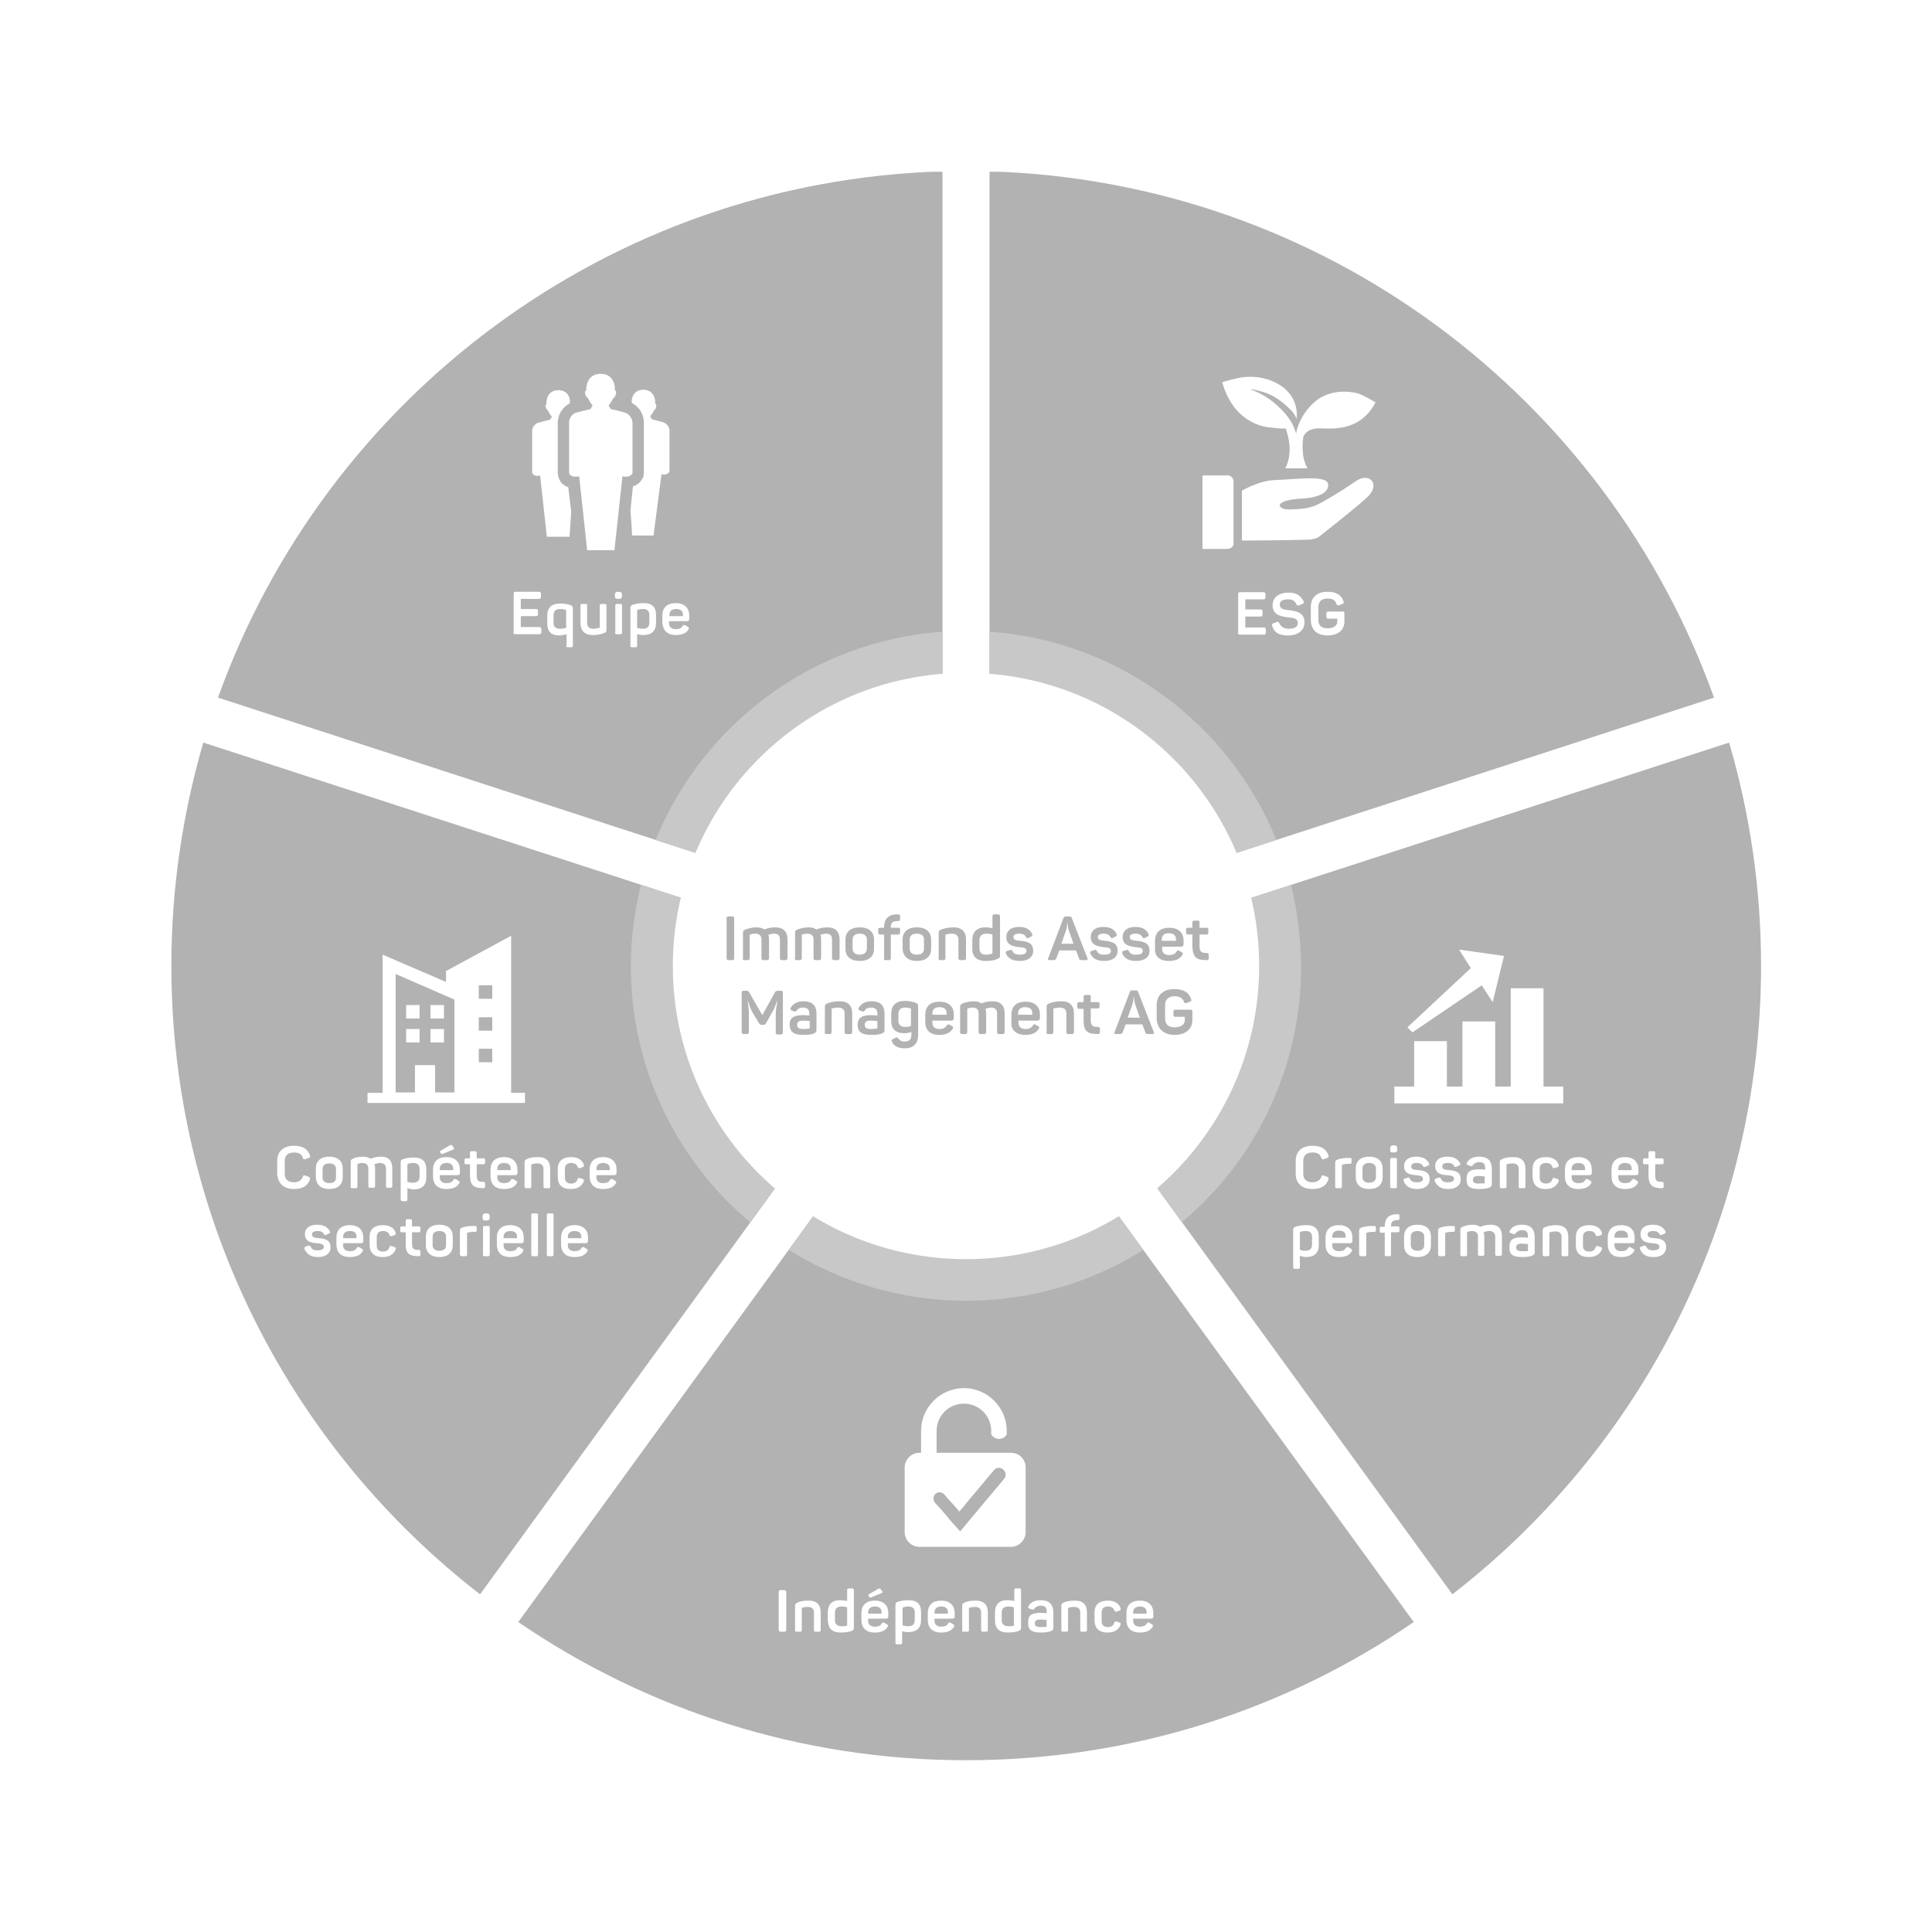 <?xml version="1.0" encoding="UTF-8"?>
<svg xmlns="http://www.w3.org/2000/svg" xmlns:xlink="http://www.w3.org/1999/xlink" version="1.1" id="Ebene_1" x="0px" y="0px" viewBox="0 0 460 460" style="enable-background:new 0 0 460 460;" xml:space="preserve">
<style type="text/css">
	.st0{fill:#FFFFFF;}
	.st1{clip-path:url(#SVGID_00000003080728431364142680000006928519577555715006_);fill:#B2B2B2;}
	.st2{clip-path:url(#SVGID_00000003080728431364142680000006928519577555715006_);fill:#C8C8C8;}
	.st3{clip-path:url(#SVGID_00000003080728431364142680000006928519577555715006_);fill:#FFFFFF;}
	.st4{clip-path:url(#SVGID_00000073683839052841239440000001736756765685445309_);fill:#FFFFFF;}
	.st5{clip-path:url(#SVGID_00000024690068419487778260000002616794104894681245_);fill:#FFFFFF;}
	.st6{clip-path:url(#SVGID_00000024690068419487778260000002616794104894681245_);fill:#B2B2B2;}
</style>
<rect y="0" class="st0" width="460" height="460"></rect>
<g>
	<defs>
		<rect id="SVGID_1_" x="40.8" y="40.9" width="378.4" height="378.3"></rect>
	</defs>
	<clipPath id="SVGID_00000007422203050508187660000008221341685930007738_">
		<use xlink:href="#SVGID_1_" style="overflow:visible;"></use>
	</clipPath>
	<path style="clip-path:url(#SVGID_00000007422203050508187660000008221341685930007738_);fill:#B2B2B2;" d="M289.5,216.5   c1,4.3,1.5,8.8,1.5,13.4c0,18.2-8,34.6-20.7,45.8l75.5,103.9c44.7-34.6,73.5-88.8,73.5-149.7c0-18.5-2.7-36.3-7.6-53.1L289.5,216.5   z"></path>
	<path style="clip-path:url(#SVGID_00000007422203050508187660000008221341685930007738_);fill:#B2B2B2;" d="M261.1,282.3   c-9.1,5.4-19.8,8.5-31.1,8.5c-11.4,0-22-3.1-31.1-8.5l-75.5,103.9c30.4,20.8,67.1,32.9,106.6,32.9c39.6,0,76.3-12.1,106.6-32.9   L261.1,282.3z"></path>
	<path style="clip-path:url(#SVGID_00000007422203050508187660000008221341685930007738_);fill:#B2B2B2;" d="M189.8,275.7   c-12.7-11.2-20.7-27.5-20.7-45.8c0-4.6,0.5-9.1,1.5-13.4L48.4,176.8c-4.9,16.9-7.6,34.7-7.6,53.1c0,60.9,28.8,115.1,73.5,149.7   L189.8,275.7z"></path>
	<path style="clip-path:url(#SVGID_00000007422203050508187660000008221341685930007738_);fill:#B2B2B2;" d="M174,205.8   c8.6-20,27.7-34.5,50.4-36.6V40.8C144.7,43.2,77.5,94.7,51.9,166.1L174,205.8z"></path>
	<path style="clip-path:url(#SVGID_00000007422203050508187660000008221341685930007738_);fill:#B2B2B2;" d="M235.6,169.2   c22.7,2.1,41.7,16.6,50.4,36.6l122.1-39.7C382.5,94.7,315.3,43.2,235.6,40.8V169.2z"></path>
	<path style="clip-path:url(#SVGID_00000007422203050508187660000008221341685930007738_);fill:#C8C8C8;" d="M307.4,210.7l-17.9,5.8   c1,4.3,1.5,8.8,1.5,13.4c0,18.2-8,34.6-20.7,45.8l11.1,15.3c17.4-14.6,28.4-36.5,28.4-61C309.7,223.3,308.9,216.9,307.4,210.7"></path>
	<path style="clip-path:url(#SVGID_00000007422203050508187660000008221341685930007738_);fill:#C8C8C8;" d="M235.6,150.4v18.8   c22.7,2.1,41.7,16.6,50.4,36.6l17.9-5.8C292.7,172.5,266.6,152.6,235.6,150.4"></path>
	<path style="clip-path:url(#SVGID_00000007422203050508187660000008221341685930007738_);fill:#C8C8C8;" d="M156.1,200l17.9,5.8   c8.6-20,27.7-34.5,50.4-36.6v-18.8C193.4,152.6,167.3,172.5,156.1,200"></path>
	<path style="clip-path:url(#SVGID_00000007422203050508187660000008221341685930007738_);fill:#C8C8C8;" d="M169,229.9   c0-4.6,0.5-9.1,1.5-13.4l-17.9-5.8c-1.5,6.2-2.4,12.6-2.4,19.3c0,24.5,11,46.4,28.4,61l11.1-15.3C177.1,264.5,169,248.1,169,229.9"></path>
	<path style="clip-path:url(#SVGID_00000007422203050508187660000008221341685930007738_);fill:#C8C8C8;" d="M230,309.7   c15.5,0,30-4.4,42.2-12.1l-11.1-15.3c-9.1,5.4-19.8,8.5-31.1,8.5c-11.4,0-22-3.1-31.1-8.5l-11.1,15.3   C200,305.2,214.5,309.7,230,309.7"></path>
	<path style="clip-path:url(#SVGID_00000007422203050508187660000008221341685930007738_);fill:#FFFFFF;" d="M149,98.3   c-0.3-0.1-2.9-0.8-3.6-0.9l-0.5-0.9c0.5-0.5,0.8-1.1,1.1-1.7c0.2-0.1,0.5-0.4,0.6-0.8c0.2-0.5,0.1-1-0.2-1.1c0.1-2.1-1-3.9-3.4-3.9   c-2.4,0-3.5,1.9-3.4,3.9c-0.3,0.1-0.4,0.6-0.2,1.1c0.1,0.4,0.4,0.7,0.6,0.8c0.3,0.6,0.6,1.2,1.1,1.7l-0.5,0.9   c-0.5,0.1-3.3,0.8-3.6,0.9c-0.9,0.4-1.5,1.3-1.5,2.3v11.9c0,0.6,0.7,1,1.6,1c0.3,0,0.5,0,0.8-0.1l1.9,17.6h6.5l1.9-17.6   c0.2,0.1,0.5,0.1,0.8,0.1c0.9,0,1.6-0.5,1.6-1v-11.9C150.5,99.6,149.9,98.7,149,98.3"></path>
	<path style="clip-path:url(#SVGID_00000007422203050508187660000008221341685930007738_);fill:#FFFFFF;" d="M158.1,100.6   c-0.2-0.1-2.4-0.6-2.9-0.8l-0.4-0.7c0.4-0.4,0.7-0.9,0.9-1.4c0.2-0.1,0.4-0.3,0.5-0.7c0.1-0.4,0.1-0.8-0.2-0.9   c0.1-1.7-0.8-3.3-2.8-3.3c-2,0-2.9,1.5-2.8,3.1c1.7,0.9,2.9,2.6,2.9,4.7v12v0c0,0.7-0.2,1.3-0.6,1.7c-0.3,0.5-0.7,0.9-1.1,1.1   c-0.3,0.2-0.6,0.3-0.9,0.4l-0.6,5.8c0.3,3.4,0.4,5.9,0.4,5.9h5.1l1.9-14.6c0.2,0.1,0.4,0.1,0.6,0.1c0.7,0,1.3-0.4,1.3-0.9v-9.8   C159.3,101.7,158.8,100.9,158.1,100.6"></path>
	<path style="clip-path:url(#SVGID_00000007422203050508187660000008221341685930007738_);fill:#FFFFFF;" d="M135.3,116   c-0.1,0-0.2-0.1-0.3-0.1c-0.6-0.3-1.3-0.7-1.7-1.5c-0.3-0.5-0.5-1.2-0.5-1.9v0v-11.8c0-2.1,1.2-3.8,2.9-4.7   c0.1-1.7-0.8-3.1-2.8-3.1c-2,0-2.9,1.6-2.8,3.3c-0.2,0.1-0.3,0.5-0.1,0.9c0.1,0.3,0.3,0.6,0.5,0.7c0.2,0.5,0.5,1,0.9,1.4l-0.4,0.7   c-0.4,0.1-2.7,0.7-3,0.8c-0.7,0.3-1.3,1.1-1.3,1.9v9.8c0,0.5,0.6,0.9,1.3,0.9c0.3,0,0.4,0,0.6-0.1l1.6,14.6h5.4c0,0,0.2-2.6,0.4-6   L135.3,116z"></path>
	<path style="clip-path:url(#SVGID_00000007422203050508187660000008221341685930007738_);fill:#FFFFFF;" d="M159.4,146.7v-0.3   c0-0.9,0.6-1.4,1.6-1.4c1.1,0,1.6,0.5,1.6,1.4v0.3H159.4z M160.9,151.2c1.6,0,2.5-0.5,3-1.3c0.2-0.3,0.2-0.5-0.2-0.7l-0.5-0.3   c-0.3-0.2-0.5-0.1-0.7,0.2c-0.3,0.5-0.8,0.7-1.6,0.7c-1,0-1.6-0.5-1.6-1.4v-0.5h4.2c0.5,0,0.6-0.2,0.6-0.6v-0.8   c0-1.6-1-2.9-3.2-2.9c-2.1,0-3.2,1.1-3.2,3v1.6C157.8,149.9,158.7,151.2,160.9,151.2 M153,149.7c-0.5,0-1-0.1-1.3-0.2v-4.1   c0-0.1,0-0.1,0.1-0.2c0.3-0.1,0.8-0.2,1.3-0.2c1,0,1.5,0.5,1.5,1.4v1.8C154.6,149.3,154.1,149.7,153,149.7 M150.5,154.1h0.8   c0.3,0,0.4-0.1,0.4-0.4V151c0.4,0.1,0.9,0.2,1.4,0.2c2.1,0,3.1-1,3.1-2.9v-1.9c0-1.8-0.9-2.8-2.9-2.8c-1.3,0-2.1,0.2-2.7,0.4   c-0.4,0.2-0.5,0.3-0.5,0.8v8.8C150,153.9,150.1,154.1,150.5,154.1 M146.9,151h0.8c0.3,0,0.4-0.1,0.4-0.4v-6.4   c0-0.3-0.1-0.4-0.4-0.4h-0.8c-0.3,0-0.4,0.1-0.4,0.4v6.4C146.4,150.9,146.5,151,146.9,151 M147.2,142.6h0.1c0.6,0,0.8-0.2,0.8-0.8   v-0.1c0-0.6-0.2-0.8-0.8-0.8h-0.1c-0.6,0-0.8,0.2-0.8,0.8v0.1C146.4,142.4,146.5,142.6,147.2,142.6 M141.2,151.2   c1.3,0,2.2-0.3,2.7-0.5c0.4-0.2,0.5-0.3,0.5-0.8v-5.7c0-0.3-0.1-0.4-0.4-0.4h-0.8c-0.3,0-0.4,0.1-0.4,0.4v5.1c0,0.1,0,0.2-0.2,0.2   c-0.4,0.1-0.7,0.2-1.3,0.2c-1,0-1.5-0.4-1.5-1.4v-4.1c0-0.3-0.1-0.4-0.4-0.4h-0.8c-0.3,0-0.4,0.1-0.4,0.4v4.2   C138.3,150.2,139.2,151.2,141.2,151.2 M133.3,149.7c-1,0-1.5-0.5-1.5-1.4v-1.8c0-1,0.5-1.5,1.7-1.5c0.5,0,0.8,0.1,1.2,0.2   c0.1,0,0.1,0.1,0.1,0.2v4.1C134.4,149.6,133.9,149.7,133.3,149.7 M135.2,154.1h0.8c0.3,0,0.4-0.1,0.4-0.4v-8.8   c0-0.4-0.1-0.6-0.5-0.8c-0.5-0.2-1.4-0.4-2.5-0.4c-2.1,0-3.1,1-3.1,2.9v1.9c0,1.8,0.9,2.8,2.9,2.8c0.7,0,1.3-0.2,1.7-0.3v2.7   C134.7,153.9,134.8,154.1,135.2,154.1 M122.7,151h5.7c0.3,0,0.5-0.1,0.5-0.5v-0.7c0-0.3-0.1-0.5-0.5-0.5h-4.4v-2.6h3.6   c0.4,0,0.5-0.1,0.5-0.5v-0.7c0-0.3-0.1-0.5-0.5-0.5h-3.6v-2.4h4.3c0.3,0,0.5-0.1,0.5-0.5v-0.7c0-0.3-0.1-0.5-0.5-0.5h-5.5   c-0.4,0-0.5,0.1-0.5,0.5v8.9C122.2,150.9,122.3,151,122.7,151"></path>
	<path style="clip-path:url(#SVGID_00000007422203050508187660000008221341685930007738_);fill:#FFFFFF;" d="M239,352.2   c-1.6,1.9-3.1,3.7-4.7,5.6c-1.8,2.2-3.7,4.4-5.5,6.6c0,0-0.1,0.1-0.2,0.2c-1.4-1.5-2.7-3-4-4.6c-0.6-0.7-1.2-1.4-1.9-2.1   c-0.6-0.7-0.6-1.6,0-2.2c0.7-0.6,1.6-0.5,2.2,0.2c1,1.2,2.1,2.3,3.1,3.5c0.1,0.1,0.3,0.3,0.4,0.5c0.5-0.6,1.1-1.2,1.5-1.8   c2.2-2.6,4.4-5.3,6.7-8c0.7-0.9,2-0.8,2.6,0.2C239.6,351,239.5,351.6,239,352.2 M240.7,345.9c-5.9,0-11.8,0-17.7,0l0-5.2   c0-3.6,2.9-6.5,6.5-6.5c3.6,0,6.5,2.9,6.5,6.5l0,0.8c0.4,0.7,1.1,1.1,1.9,1.1c1.2,0,1.8-1,1.8-1.1c0-0.8,0,0,0-0.8   c0-5.6-4.6-10.2-10.2-10.2c-5.6,0-10.2,4.6-10.2,10.2l0,5.2h-0.4c-1.9,0-3.5,1.6-3.5,3.5v15.4c0,1.9,1.6,3.5,3.5,3.5l21.8,0   c1.9,0,3.5-1.6,3.5-3.5v-15.4C244.2,347.5,242.7,345.9,240.7,345.9"></path>
	<path style="clip-path:url(#SVGID_00000007422203050508187660000008221341685930007738_);fill:#FFFFFF;" d="M269.8,384.2v-0.3   c0-0.9,0.6-1.4,1.6-1.4c1.1,0,1.6,0.5,1.6,1.4v0.3H269.8z M271.4,388.7c1.6,0,2.5-0.5,3-1.3c0.2-0.3,0.2-0.5-0.2-0.7l-0.5-0.3   c-0.3-0.2-0.5-0.1-0.7,0.2c-0.3,0.5-0.8,0.7-1.6,0.7c-1,0-1.6-0.5-1.6-1.4v-0.5h4.2c0.5,0,0.6-0.2,0.6-0.6V384c0-1.6-1-2.9-3.2-2.9   c-2.1,0-3.2,1.1-3.2,3v1.6C268.2,387.4,269.1,388.7,271.4,388.7 M263.7,388.7c1.7,0,2.6-0.7,3.1-1.8c0.1-0.3,0-0.5-0.3-0.6   l-0.6-0.2c-0.3-0.1-0.5-0.1-0.6,0.3c-0.2,0.6-0.7,1-1.5,1c-1,0-1.5-0.5-1.5-1.4v-2.1c0-0.9,0.5-1.4,1.5-1.4c0.8,0,1.3,0.3,1.5,0.9   c0.1,0.3,0.3,0.4,0.6,0.3l0.6-0.2c0.3-0.1,0.4-0.3,0.3-0.6c-0.3-1-1.3-1.8-3-1.8c-2.2,0-3.2,1.1-3.2,2.8v1.9   C260.6,387.6,261.6,388.7,263.7,388.7 M253.1,388.5h0.8c0.3,0,0.4-0.1,0.4-0.4v-5.2c0-0.1,0-0.1,0.1-0.1c0.4-0.1,0.8-0.2,1.3-0.2   c1,0,1.5,0.4,1.5,1.4v4.1c0,0.3,0.1,0.4,0.4,0.4h0.8c0.3,0,0.4-0.1,0.4-0.4v-4.2c0-1.8-0.9-2.8-2.9-2.8c-1.3,0-2.2,0.2-2.7,0.5   c-0.4,0.2-0.5,0.3-0.5,0.8v5.7C252.7,388.4,252.8,388.5,253.1,388.5 M247.7,387.4c-1.1,0-1.3-0.4-1.3-0.9c0-0.6,0.3-0.9,1.3-0.9   c0.5,0,1.2,0.1,1.5,0.1v1.5c0,0.1,0,0.2-0.2,0.2C248.8,387.3,248.4,387.4,247.7,387.4 M247.8,388.7c1.1,0,2-0.1,2.5-0.4   c0.4-0.2,0.5-0.3,0.5-0.8v-3.6c0-1.6-0.7-2.9-3-2.9c-1.5,0-2.4,0.5-2.9,1.4c-0.2,0.3-0.1,0.5,0.2,0.6l0.6,0.2   c0.3,0.1,0.4,0.1,0.6-0.2c0.3-0.4,0.8-0.7,1.5-0.7c1.1,0,1.4,0.5,1.4,1.4v0.4c-0.2,0-0.8-0.1-1.3-0.1c-2.2,0-3.1,0.5-3.1,2.2   C244.7,387.9,245.4,388.7,247.8,388.7 M240.1,387.2c-1,0-1.6-0.5-1.6-1.4V384c0-1,0.5-1.5,1.6-1.5c0.5,0,1,0.1,1.3,0.2v4.2   c0,0.1,0,0.1-0.1,0.2C241,387.2,240.6,387.2,240.1,387.2 M240,388.7c1.3,0,2.1-0.2,2.6-0.4c0.4-0.2,0.5-0.3,0.5-0.8v-8.9   c0-0.3-0.1-0.4-0.4-0.4h-0.8c-0.3,0-0.4,0.1-0.4,0.4v2.6c-0.4-0.1-1-0.2-1.7-0.2c-1.9,0-2.9,1-2.9,2.9v1.9   C236.9,387.7,237.9,388.7,240,388.7 M229.5,388.5h0.8c0.3,0,0.4-0.1,0.4-0.4v-5.2c0-0.1,0-0.1,0.1-0.1c0.4-0.1,0.8-0.2,1.3-0.2   c1,0,1.5,0.4,1.5,1.4v4.1c0,0.3,0.1,0.4,0.4,0.4h0.8c0.3,0,0.4-0.1,0.4-0.4v-4.2c0-1.8-0.9-2.8-2.9-2.8c-1.3,0-2.2,0.2-2.7,0.5   c-0.4,0.2-0.5,0.3-0.5,0.8v5.7C229,388.4,229.1,388.5,229.5,388.5 M222.5,384.2v-0.3c0-0.9,0.6-1.4,1.6-1.4c1.1,0,1.6,0.5,1.6,1.4   v0.3H222.5z M224.1,388.7c1.6,0,2.5-0.5,3-1.3c0.2-0.3,0.2-0.5-0.2-0.7l-0.5-0.3c-0.3-0.2-0.5-0.1-0.7,0.2   c-0.3,0.5-0.8,0.7-1.6,0.7c-1,0-1.6-0.5-1.6-1.4v-0.5h4.2c0.5,0,0.6-0.2,0.6-0.6V384c0-1.6-1-2.9-3.2-2.9c-2.1,0-3.2,1.1-3.2,3v1.6   C220.9,387.4,221.8,388.7,224.1,388.7 M216.2,387.2c-0.5,0-1-0.1-1.3-0.2v-4.1c0-0.1,0-0.1,0.1-0.2c0.3-0.1,0.8-0.2,1.3-0.2   c1,0,1.5,0.5,1.5,1.4v1.8C217.8,386.7,217.3,387.2,216.2,387.2 M213.6,391.5h0.8c0.3,0,0.4-0.1,0.4-0.4v-2.7   c0.4,0.1,0.9,0.2,1.4,0.2c2.1,0,3.1-1,3.1-2.9v-1.9c0-1.8-0.9-2.8-2.9-2.8c-1.3,0-2.1,0.2-2.7,0.4c-0.4,0.2-0.5,0.3-0.5,0.8v8.8   C213.2,391.4,213.3,391.5,213.6,391.5 M206.7,384.2v-0.3c0-0.9,0.6-1.4,1.6-1.4c1.1,0,1.6,0.5,1.6,1.4v0.3H206.7z M208.3,388.7   c1.6,0,2.5-0.5,3-1.3c0.2-0.3,0.2-0.5-0.2-0.7l-0.5-0.3c-0.3-0.2-0.5-0.1-0.7,0.2c-0.3,0.5-0.8,0.7-1.6,0.7c-1,0-1.6-0.5-1.6-1.4   v-0.5h4.2c0.5,0,0.6-0.2,0.6-0.6V384c0-1.6-1-2.9-3.2-2.9c-2.1,0-3.2,1.1-3.2,3v1.6C205.1,387.4,206,388.7,208.3,388.7    M207.5,380.3l2.4-1c0.3-0.1,0.3-0.2,0.1-0.5l-0.3-0.4c-0.2-0.3-0.5-0.2-0.8,0l-2,1.2c-0.2,0.1-0.2,0.2,0,0.5l0.2,0.3   C207,380.4,207.2,380.4,207.5,380.3 M200.4,387.2c-1,0-1.6-0.5-1.6-1.4V384c0-1,0.5-1.5,1.6-1.5c0.5,0,1,0.1,1.3,0.2v4.2   c0,0.1,0,0.1-0.1,0.2C201.3,387.2,200.9,387.2,200.4,387.2 M200.2,388.7c1.3,0,2.1-0.2,2.6-0.4c0.4-0.2,0.5-0.3,0.5-0.8v-8.9   c0-0.3-0.1-0.4-0.4-0.4h-0.8c-0.3,0-0.4,0.1-0.4,0.4v2.6c-0.4-0.1-1-0.2-1.7-0.2c-1.9,0-2.9,1-2.9,2.9v1.9   C197.2,387.7,198.1,388.7,200.2,388.7 M189.7,388.5h0.8c0.3,0,0.4-0.1,0.4-0.4v-5.2c0-0.1,0-0.1,0.1-0.1c0.4-0.1,0.8-0.2,1.3-0.2   c1,0,1.5,0.4,1.5,1.4v4.1c0,0.3,0.1,0.4,0.4,0.4h0.8c0.3,0,0.4-0.1,0.4-0.4v-4.2c0-1.8-0.9-2.8-2.9-2.8c-1.3,0-2.2,0.2-2.7,0.5   c-0.4,0.2-0.5,0.3-0.5,0.8v5.7C189.3,388.4,189.4,388.5,189.7,388.5 M185.9,388.5h0.8c0.4,0,0.5-0.1,0.5-0.5v-8.9   c0-0.3-0.1-0.5-0.5-0.5h-0.8c-0.4,0-0.5,0.1-0.5,0.5v8.9C185.4,388.4,185.6,388.5,185.9,388.5"></path>
</g>
<polygon class="st0" points="367.5,258.7 367.5,235.3 359.7,235.3 359.7,258.7 356,258.7 356,243.2 348.2,243.2 348.2,258.7   344.5,258.7 344.5,247.9 336.7,247.9 336.7,258.7 332,258.7 332,262.7 372.2,262.7 372.2,258.7 "></polygon>
<polygon class="st0" points="336.3,245.8 352.8,234.6 355.4,238.6 358.1,227.6 347.4,226.1 350.2,230.5 335.1,244.6 "></polygon>
<g>
	<defs>
		<rect id="SVGID_00000011010681520999924930000005491838859515150777_" x="40.8" y="40.9" width="378.4" height="378.3"></rect>
	</defs>
	<clipPath id="SVGID_00000086673697604211610820000008654647420872832429_">
		<use xlink:href="#SVGID_00000011010681520999924930000005491838859515150777_" style="overflow:visible;"></use>
	</clipPath>
	<path style="clip-path:url(#SVGID_00000086673697604211610820000008654647420872832429_);fill:#FFFFFF;" d="M393.7,299.3   c2,0,3-1,3-2.3c0-1.7-1.2-2.1-2.8-2.2c-1.1-0.1-1.6-0.2-1.6-0.9c0-0.5,0.4-0.8,1.3-0.8c0.9,0,1.3,0.3,1.5,0.7   c0.2,0.3,0.3,0.3,0.6,0.2l0.6-0.3c0.3-0.1,0.4-0.3,0.2-0.6c-0.5-0.9-1.4-1.5-3-1.5c-1.9,0-2.9,0.9-2.9,2.2c0,1.8,1.4,2.1,2.8,2.2   c1.1,0.1,1.7,0.2,1.7,0.9c0,0.5-0.5,0.8-1.5,0.8c-0.8,0-1.3-0.2-1.6-0.8c-0.1-0.3-0.3-0.4-0.6-0.3l-0.6,0.2   c-0.3,0.1-0.4,0.3-0.3,0.6C391,298.7,392,299.3,393.7,299.3 M384.4,294.7v-0.3c0-0.9,0.6-1.4,1.6-1.4c1.1,0,1.6,0.5,1.6,1.4v0.3   H384.4z M386,299.3c1.6,0,2.5-0.5,3-1.3c0.2-0.3,0.2-0.5-0.2-0.7l-0.5-0.3c-0.3-0.2-0.5-0.1-0.7,0.2c-0.3,0.5-0.8,0.7-1.6,0.7   c-1,0-1.6-0.5-1.6-1.4V296h4.2c0.5,0,0.6-0.2,0.6-0.6v-0.8c0-1.6-1-2.9-3.2-2.9c-2.1,0-3.2,1.1-3.2,3v1.6   C382.8,298,383.7,299.3,386,299.3 M378.3,299.3c1.7,0,2.6-0.7,3.1-1.8c0.1-0.3,0-0.5-0.3-0.6l-0.6-0.2c-0.3-0.1-0.5-0.1-0.6,0.3   c-0.2,0.6-0.7,1-1.5,1c-1,0-1.5-0.5-1.5-1.4v-2.1c0-0.9,0.5-1.4,1.5-1.4c0.8,0,1.3,0.3,1.5,0.9c0.1,0.3,0.3,0.4,0.6,0.3l0.6-0.2   c0.3-0.1,0.4-0.3,0.3-0.6c-0.3-1-1.3-1.8-3-1.8c-2.2,0-3.2,1.1-3.2,2.9v1.9C375.2,298.2,376.1,299.3,378.3,299.3 M367.7,299.1h0.8   c0.3,0,0.4-0.1,0.4-0.4v-5.2c0-0.1,0-0.1,0.1-0.1c0.4-0.1,0.8-0.2,1.3-0.2c1,0,1.5,0.4,1.5,1.4v4.1c0,0.3,0.1,0.4,0.4,0.4h0.8   c0.3,0,0.4-0.1,0.4-0.4v-4.2c0-1.8-0.9-2.8-2.9-2.8c-1.3,0-2.2,0.3-2.7,0.5c-0.4,0.2-0.5,0.3-0.5,0.8v5.7   C367.3,299,367.4,299.1,367.7,299.1 M362.3,297.9c-1.1,0-1.3-0.4-1.3-0.9c0-0.6,0.3-0.9,1.3-0.9c0.5,0,1.2,0.1,1.5,0.1v1.5   c0,0.1,0,0.2-0.2,0.2C363.4,297.9,363,297.9,362.3,297.9 M362.4,299.3c1.1,0,2-0.1,2.5-0.4c0.4-0.2,0.5-0.3,0.5-0.8v-3.6   c0-1.6-0.7-2.9-3-2.9c-1.5,0-2.4,0.5-2.9,1.4c-0.2,0.3-0.1,0.5,0.2,0.6l0.6,0.2c0.3,0.1,0.4,0.1,0.6-0.2c0.3-0.4,0.8-0.7,1.5-0.7   c1.1,0,1.4,0.5,1.4,1.4v0.4c-0.2,0-0.8-0.1-1.3-0.1c-2.2,0-3.1,0.5-3.1,2.2C359.3,298.5,359.9,299.3,362.4,299.3 M348.1,299.1h0.8   c0.3,0,0.4-0.1,0.4-0.4v-5.2c0-0.1,0-0.1,0.1-0.2c0.3-0.1,0.7-0.2,1.1-0.2c0.9,0,1.4,0.5,1.4,1.3v4.2c0,0.3,0.1,0.4,0.4,0.4h0.7   c0.3,0,0.4-0.1,0.4-0.4v-4.2c0-0.4,0-0.8-0.2-1c0.3-0.1,0.8-0.3,1.4-0.3c0.9,0,1.4,0.5,1.4,1.3v4.2c0,0.3,0.1,0.4,0.4,0.4h0.8   c0.3,0,0.4-0.1,0.4-0.4v-4.2c0-1.8-0.8-2.8-2.7-2.8c-1.2,0-2,0.3-2.5,0.5c-0.4-0.3-1-0.5-1.7-0.5c-1.2,0-2,0.3-2.5,0.5   c-0.4,0.2-0.5,0.3-0.5,0.8v5.7C347.7,299,347.8,299.1,348.1,299.1 M342.9,299.1h0.8c0.3,0,0.4-0.1,0.4-0.4v-5c0-0.1,0-0.1,0.1-0.2   c0.4-0.1,0.8-0.2,1.3-0.2h0.5c0.3,0,0.4-0.1,0.4-0.4v-0.6c0-0.3-0.1-0.4-0.4-0.4h-0.5c-1.2,0-2.1,0.2-2.6,0.4   c-0.4,0.2-0.5,0.3-0.5,0.8v5.6C342.5,299,342.5,299.1,342.9,299.1 M337.5,297.8c-1,0-1.6-0.5-1.6-1.3v-2.1c0-0.8,0.6-1.3,1.6-1.3   c1,0,1.6,0.5,1.6,1.3v2.1C339.1,297.3,338.5,297.8,337.5,297.8 M337.5,299.3c2.1,0,3.2-1.1,3.2-2.8v-2.1c0-1.7-1.1-2.8-3.2-2.8   c-2.1,0-3.2,1.1-3.2,2.8v2.1C334.3,298.2,335.4,299.3,337.5,299.3 M330.1,299.1h0.7c0.3,0,0.4-0.1,0.4-0.4v-5.3h1.6   c0.3,0,0.4-0.1,0.4-0.4v-0.6c0-0.3-0.1-0.4-0.4-0.4h-1.6v-0.1c0-1,0.4-1.4,1.6-1.4c0.3,0,0.4-0.1,0.4-0.4v-0.6   c0-0.3-0.1-0.4-0.4-0.4h-0.1c-2.1,0-3,1-3,2.9v0.1h-0.8c-0.3,0-0.4,0.1-0.4,0.4v0.6c0,0.3,0.1,0.4,0.4,0.4h0.8v5.3   C329.7,299,329.8,299.1,330.1,299.1 M324.1,299.1h0.8c0.3,0,0.4-0.1,0.4-0.4v-5c0-0.1,0-0.1,0.1-0.2c0.4-0.1,0.8-0.2,1.3-0.2h0.5   c0.3,0,0.4-0.1,0.4-0.4v-0.6c0-0.3-0.1-0.4-0.4-0.4h-0.5c-1.2,0-2.1,0.2-2.6,0.4c-0.4,0.2-0.5,0.3-0.5,0.8v5.6   C323.7,299,323.8,299.1,324.1,299.1 M317.2,294.7v-0.3c0-0.9,0.6-1.4,1.6-1.4c1.1,0,1.6,0.5,1.6,1.4v0.3H317.2z M318.8,299.3   c1.6,0,2.5-0.5,3-1.3c0.2-0.3,0.2-0.5-0.2-0.7l-0.5-0.3c-0.3-0.2-0.5-0.1-0.7,0.2c-0.3,0.5-0.8,0.7-1.6,0.7c-1,0-1.6-0.5-1.6-1.4   V296h4.2c0.5,0,0.6-0.2,0.6-0.6v-0.8c0-1.6-1-2.9-3.2-2.9c-2.1,0-3.2,1.1-3.2,3v1.6C315.6,298,316.5,299.3,318.8,299.3    M310.8,297.8c-0.5,0-1-0.1-1.3-0.2v-4.1c0-0.1,0-0.1,0.1-0.2c0.3-0.1,0.8-0.2,1.3-0.2c1,0,1.5,0.5,1.5,1.4v1.8   C312.4,297.3,311.9,297.8,310.8,297.8 M308.3,302.1h0.8c0.3,0,0.4-0.1,0.4-0.4V299c0.4,0.1,0.9,0.3,1.4,0.3c2.1,0,3.1-1,3.1-2.9   v-1.9c0-1.8-0.9-2.8-2.9-2.8c-1.3,0-2.1,0.2-2.7,0.4c-0.4,0.2-0.5,0.3-0.5,0.8v8.8C307.9,302,308,302.1,308.3,302.1"></path>
	<path style="clip-path:url(#SVGID_00000086673697604211610820000008654647420872832429_);fill:#FFFFFF;" d="M395.7,282.9   c0.3,0,0.4-0.1,0.4-0.4v-0.7c0-0.3-0.1-0.4-0.4-0.4c-1.2,0-1.6-0.2-1.6-1.6v-2.6h1.6c0.3,0,0.4-0.1,0.4-0.4v-0.6   c0-0.3-0.1-0.4-0.4-0.4h-1.6v-1.3c0-0.3-0.1-0.4-0.4-0.4h-0.8c-0.3,0-0.4,0.1-0.4,0.4v1.3h-0.9c-0.3,0-0.4,0.1-0.4,0.4v0.6   c0,0.3,0.1,0.4,0.4,0.4h0.9v2.6C392.5,282.2,393.4,282.9,395.7,282.9 M385.3,278.6v-0.3c0-0.9,0.6-1.4,1.6-1.4   c1.1,0,1.6,0.5,1.6,1.4v0.3H385.3z M386.9,283.1c1.6,0,2.5-0.5,3-1.3c0.2-0.3,0.2-0.5-0.2-0.7l-0.5-0.3c-0.3-0.2-0.5-0.1-0.7,0.2   c-0.3,0.5-0.8,0.7-1.6,0.7c-1,0-1.6-0.5-1.6-1.4v-0.5h4.2c0.5,0,0.6-0.2,0.6-0.6v-0.8c0-1.6-1-2.9-3.2-2.9c-2.1,0-3.2,1.1-3.2,3   v1.6C383.7,281.8,384.6,283.1,386.9,283.1 M374.2,278.6v-0.3c0-0.9,0.6-1.4,1.6-1.4c1.1,0,1.6,0.5,1.6,1.4v0.3H374.2z M375.8,283.1   c1.6,0,2.5-0.5,3-1.3c0.2-0.3,0.2-0.5-0.2-0.7l-0.5-0.3c-0.3-0.2-0.5-0.1-0.7,0.2c-0.3,0.5-0.8,0.7-1.6,0.7c-1,0-1.6-0.5-1.6-1.4   v-0.5h4.2c0.5,0,0.6-0.2,0.6-0.6v-0.8c0-1.6-1-2.9-3.2-2.9c-2.1,0-3.2,1.1-3.2,3v1.6C372.6,281.8,373.5,283.1,375.8,283.1    M368,283.1c1.7,0,2.6-0.7,3.1-1.8c0.1-0.3,0-0.5-0.3-0.6l-0.6-0.2c-0.3-0.1-0.5-0.1-0.6,0.3c-0.2,0.6-0.7,1-1.5,1   c-1,0-1.5-0.5-1.5-1.4v-2.1c0-0.9,0.5-1.4,1.5-1.4c0.8,0,1.3,0.3,1.5,0.9c0.1,0.3,0.3,0.4,0.6,0.3l0.6-0.2c0.3-0.1,0.4-0.3,0.3-0.6   c-0.3-1-1.3-1.8-3-1.8c-2.2,0-3.2,1.1-3.2,2.8v1.9C365,282,365.9,283.1,368,283.1 M357.5,282.9h0.8c0.3,0,0.4-0.1,0.4-0.4v-5.2   c0-0.1,0-0.1,0.1-0.1c0.4-0.1,0.8-0.2,1.3-0.2c1,0,1.5,0.4,1.5,1.4v4.1c0,0.3,0.1,0.4,0.4,0.4h0.8c0.3,0,0.4-0.1,0.4-0.4v-4.2   c0-1.8-0.9-2.8-2.9-2.8c-1.3,0-2.2,0.2-2.7,0.5c-0.4,0.2-0.5,0.3-0.5,0.8v5.7C357.1,282.8,357.2,282.9,357.5,282.9 M352,281.8   c-1.1,0-1.3-0.4-1.3-0.9c0-0.6,0.3-0.9,1.3-0.9c0.5,0,1.2,0.1,1.5,0.1v1.5c0,0.1,0,0.2-0.2,0.2C353.2,281.7,352.7,281.8,352,281.8    M352.2,283.1c1.1,0,2-0.1,2.5-0.4c0.4-0.2,0.5-0.3,0.5-0.8v-3.6c0-1.6-0.7-2.9-3-2.9c-1.5,0-2.4,0.5-2.9,1.4   c-0.2,0.3-0.1,0.5,0.2,0.6l0.6,0.2c0.3,0.1,0.4,0.1,0.6-0.2c0.3-0.4,0.8-0.7,1.5-0.7c1.1,0,1.4,0.5,1.4,1.4v0.4   c-0.2,0-0.8-0.1-1.3-0.1c-2.2,0-3.1,0.5-3.1,2.2C349.1,282.3,349.7,283.1,352.2,283.1 M344.8,283.1c2,0,3-1,3-2.3   c0-1.7-1.2-2.1-2.8-2.2c-1.1-0.1-1.6-0.2-1.6-0.9c0-0.5,0.4-0.8,1.3-0.8c0.9,0,1.3,0.3,1.5,0.7c0.2,0.3,0.3,0.3,0.6,0.2l0.6-0.3   c0.3-0.1,0.4-0.3,0.2-0.6c-0.5-0.9-1.4-1.5-3-1.5c-1.9,0-2.9,0.9-2.9,2.2c0,1.8,1.4,2.1,2.8,2.2c1.1,0.1,1.7,0.2,1.7,0.9   c0,0.5-0.5,0.8-1.5,0.8c-0.8,0-1.3-0.2-1.6-0.8c-0.1-0.3-0.3-0.4-0.6-0.3l-0.6,0.2c-0.3,0.1-0.4,0.3-0.3,0.6   C342.2,282.5,343.2,283.1,344.8,283.1 M337.4,283.1c2,0,3-1,3-2.3c0-1.7-1.2-2.1-2.8-2.2c-1.1-0.1-1.6-0.2-1.6-0.9   c0-0.5,0.4-0.8,1.3-0.8c0.9,0,1.3,0.3,1.5,0.7c0.2,0.3,0.3,0.3,0.6,0.2l0.6-0.3c0.3-0.1,0.4-0.3,0.2-0.6c-0.5-0.9-1.4-1.5-3-1.5   c-1.9,0-2.9,0.9-2.9,2.2c0,1.8,1.4,2.1,2.8,2.2c1.1,0.1,1.7,0.2,1.7,0.9c0,0.5-0.5,0.8-1.5,0.8c-0.8,0-1.3-0.2-1.6-0.8   c-0.1-0.3-0.3-0.4-0.6-0.3l-0.6,0.2c-0.3,0.1-0.4,0.3-0.3,0.6C334.7,282.5,335.8,283.1,337.4,283.1 M331.4,282.9h0.8   c0.3,0,0.4-0.1,0.4-0.4v-6.4c0-0.3-0.1-0.4-0.4-0.4h-0.8c-0.3,0-0.4,0.1-0.4,0.4v6.4C331,282.8,331.1,282.9,331.4,282.9    M331.8,274.4h0.1c0.6,0,0.8-0.2,0.8-0.8v-0.1c0-0.6-0.2-0.8-0.8-0.8h-0.1c-0.6,0-0.8,0.2-0.8,0.8v0.1   C330.9,274.3,331.1,274.4,331.8,274.4 M326,281.6c-1,0-1.6-0.5-1.6-1.3v-2.1c0-0.8,0.6-1.3,1.6-1.3c1,0,1.6,0.5,1.6,1.3v2.1   C327.6,281.1,327,281.6,326,281.6 M326,283.1c2.1,0,3.2-1.1,3.2-2.8v-2.1c0-1.7-1.1-2.8-3.2-2.8c-2.1,0-3.2,1.1-3.2,2.8v2.1   C322.8,282,323.9,283.1,326,283.1 M318.3,282.9h0.8c0.3,0,0.4-0.1,0.4-0.4v-5c0-0.1,0-0.1,0.1-0.2c0.4-0.1,0.8-0.2,1.3-0.2h0.5   c0.3,0,0.4-0.1,0.4-0.4v-0.6c0-0.3-0.1-0.4-0.4-0.4H321c-1.2,0-2.1,0.2-2.6,0.4c-0.4,0.2-0.5,0.3-0.5,0.8v5.6   C317.9,282.8,318,282.9,318.3,282.9 M312.5,283.1c2.1,0,3.3-0.8,3.8-2.3c0.1-0.3,0-0.5-0.3-0.6l-0.8-0.3c-0.3-0.1-0.5-0.1-0.6,0.3   c-0.3,0.8-1,1.3-2.1,1.3c-1.4,0-2.2-0.7-2.2-2v-3.1c0-1.3,0.8-2,2.2-2c1.2,0,1.8,0.4,2.1,1.3c0.1,0.3,0.3,0.4,0.6,0.3l0.8-0.3   c0.3-0.1,0.4-0.3,0.3-0.6c-0.5-1.5-1.7-2.3-3.8-2.3c-2.6,0-4,1.4-4,3.6v3C308.5,281.7,309.9,283.1,312.5,283.1"></path>
</g>
<path class="st0" d="M94.2,231.9l14,6.1v22.1h-4.6v-6.5h-4.8v6.5h-4.6V231.9z M114,249.7h3.2v3.2H114V249.7z M114,242.2h3.2v3.2H114  V242.2z M114,234.6h3.2v3.2H114V234.6z M121.7,260.1v-37.3l-15.5,8.4v2.6l-15.1-6.5v32.9h-3.6v2.4h37.5v-2.4H121.7z"></path>
<rect x="96.7" y="239.3" class="st0" width="3.2" height="3.2"></rect>
<rect x="102.5" y="239.3" class="st0" width="3.2" height="3.2"></rect>
<rect x="96.7" y="245" class="st0" width="3.2" height="3.2"></rect>
<rect x="102.5" y="245" class="st0" width="3.2" height="3.2"></rect>
<g>
	<defs>
		<rect id="SVGID_00000016051743595614100670000016597324135695574712_" x="40.8" y="40.9" width="378.4" height="378.3"></rect>
	</defs>
	<clipPath id="SVGID_00000036967907137274346830000016797338744143996565_">
		<use xlink:href="#SVGID_00000016051743595614100670000016597324135695574712_" style="overflow:visible;"></use>
	</clipPath>
	<path style="clip-path:url(#SVGID_00000036967907137274346830000016797338744143996565_);fill:#FFFFFF;" d="M135.2,294.8v-0.3   c0-0.9,0.6-1.4,1.6-1.4c1.1,0,1.6,0.5,1.6,1.4v0.3H135.2z M136.8,299.3c1.6,0,2.5-0.5,3-1.3c0.2-0.3,0.2-0.5-0.2-0.7l-0.5-0.3   c-0.3-0.2-0.5-0.1-0.7,0.2c-0.3,0.5-0.8,0.7-1.6,0.7c-1,0-1.6-0.5-1.6-1.4V296h4.2c0.5,0,0.6-0.2,0.6-0.6v-0.8c0-1.6-1-2.9-3.2-2.9   c-2.1,0-3.2,1.1-3.2,3v1.6C133.6,298,134.5,299.3,136.8,299.3 M130.6,299.1h0.8c0.3,0,0.4-0.1,0.4-0.4v-9.4c0-0.3-0.1-0.4-0.4-0.4   h-0.8c-0.3,0-0.4,0.1-0.4,0.4v9.4C130.2,299,130.3,299.1,130.6,299.1 M126.9,299.1h0.8c0.3,0,0.4-0.1,0.4-0.4v-9.4   c0-0.3-0.1-0.4-0.4-0.4h-0.8c-0.3,0-0.4,0.1-0.4,0.4v9.4C126.5,299,126.6,299.1,126.9,299.1 M119.9,294.8v-0.3   c0-0.9,0.6-1.4,1.6-1.4c1.1,0,1.6,0.5,1.6,1.4v0.3H119.9z M121.5,299.3c1.6,0,2.5-0.5,3-1.3c0.2-0.3,0.2-0.5-0.2-0.7l-0.5-0.3   c-0.3-0.2-0.5-0.1-0.7,0.2c-0.3,0.5-0.8,0.7-1.6,0.7c-1,0-1.6-0.5-1.6-1.4V296h4.2c0.5,0,0.6-0.2,0.6-0.6v-0.8c0-1.6-1-2.9-3.2-2.9   c-2.1,0-3.2,1.1-3.2,3v1.6C118.3,298,119.2,299.3,121.5,299.3 M115.4,299.1h0.8c0.3,0,0.4-0.1,0.4-0.4v-6.4c0-0.3-0.1-0.4-0.4-0.4   h-0.8c-0.3,0-0.4,0.1-0.4,0.4v6.4C114.9,299,115,299.1,115.4,299.1 M115.7,290.6h0.1c0.6,0,0.8-0.2,0.8-0.8v-0.1   c0-0.6-0.2-0.8-0.8-0.8h-0.1c-0.6,0-0.8,0.2-0.8,0.8v0.1C114.9,290.5,115,290.6,115.7,290.6 M110,299.1h0.8c0.3,0,0.4-0.1,0.4-0.4   v-5c0-0.1,0-0.1,0.1-0.2c0.4-0.1,0.8-0.2,1.3-0.2h0.5c0.3,0,0.4-0.1,0.4-0.4v-0.6c0-0.3-0.1-0.4-0.4-0.4h-0.5   c-1.2,0-2.1,0.2-2.6,0.4c-0.4,0.2-0.5,0.3-0.5,0.8v5.6C109.6,299,109.7,299.1,110,299.1 M104.6,297.8c-1,0-1.6-0.5-1.6-1.3v-2.1   c0-0.8,0.6-1.3,1.6-1.3c1,0,1.6,0.5,1.6,1.3v2.1C106.2,297.3,105.7,297.8,104.6,297.8 M104.6,299.3c2.1,0,3.2-1.1,3.2-2.8v-2.1   c0-1.7-1.1-2.8-3.2-2.8c-2.1,0-3.2,1.1-3.2,2.8v2.1C101.4,298.2,102.6,299.3,104.6,299.3 M99.7,299.1c0.3,0,0.4-0.1,0.4-0.4V298   c0-0.3-0.1-0.4-0.4-0.4c-1.2,0-1.6-0.2-1.6-1.6v-2.6h1.6c0.3,0,0.4-0.1,0.4-0.4v-0.6c0-0.3-0.1-0.4-0.4-0.4h-1.6v-1.3   c0-0.3-0.1-0.4-0.4-0.4H97c-0.3,0-0.4,0.1-0.4,0.4v1.3h-0.9c-0.3,0-0.4,0.1-0.4,0.4v0.6c0,0.3,0.1,0.4,0.4,0.4h0.9v2.6   C96.5,298.4,97.4,299.1,99.7,299.1 M91.1,299.3c1.7,0,2.6-0.7,3.1-1.8c0.1-0.3,0-0.5-0.3-0.6l-0.6-0.2c-0.3-0.1-0.5-0.1-0.6,0.3   c-0.2,0.6-0.7,1-1.5,1c-1,0-1.5-0.5-1.5-1.4v-2.1c0-0.9,0.5-1.4,1.5-1.4c0.8,0,1.3,0.3,1.5,0.9c0.1,0.3,0.3,0.4,0.6,0.3l0.6-0.2   c0.3-0.1,0.4-0.3,0.3-0.6c-0.3-1-1.3-1.8-3-1.8c-2.2,0-3.2,1.1-3.2,2.8v1.9C88,298.2,89,299.3,91.1,299.3 M81.7,294.8v-0.3   c0-0.9,0.6-1.4,1.6-1.4c1.1,0,1.6,0.5,1.6,1.4v0.3H81.7z M83.3,299.3c1.6,0,2.5-0.5,3-1.3c0.2-0.3,0.2-0.5-0.2-0.7l-0.5-0.3   c-0.3-0.2-0.5-0.1-0.7,0.2c-0.3,0.5-0.8,0.7-1.6,0.7c-1,0-1.6-0.5-1.6-1.4V296h4.2c0.5,0,0.6-0.2,0.6-0.6v-0.8c0-1.6-1-2.9-3.2-2.9   c-2.1,0-3.2,1.1-3.2,3v1.6C80.1,298,81,299.3,83.3,299.3 M75.7,299.3c2,0,3-1,3-2.3c0-1.7-1.2-2.1-2.8-2.2   c-1.1-0.1-1.6-0.2-1.6-0.9c0-0.5,0.4-0.8,1.3-0.8c0.9,0,1.3,0.3,1.5,0.7c0.2,0.3,0.3,0.3,0.6,0.2l0.6-0.3c0.3-0.1,0.4-0.3,0.2-0.6   c-0.5-0.9-1.4-1.5-3-1.5c-1.9,0-2.9,0.9-2.9,2.2c0,1.8,1.4,2.1,2.8,2.2c1.1,0.1,1.7,0.2,1.7,0.9c0,0.5-0.5,0.8-1.5,0.8   c-0.8,0-1.3-0.2-1.6-0.8c-0.1-0.3-0.3-0.4-0.6-0.3l-0.6,0.2c-0.3,0.1-0.4,0.3-0.3,0.6C73.1,298.7,74.1,299.3,75.7,299.3"></path>
	<path style="clip-path:url(#SVGID_00000036967907137274346830000016797338744143996565_);fill:#FFFFFF;" d="M142,278.6v-0.3   c0-0.9,0.6-1.4,1.6-1.4c1.1,0,1.6,0.5,1.6,1.4v0.3H142z M143.6,283.1c1.6,0,2.5-0.5,3-1.3c0.2-0.3,0.2-0.5-0.2-0.7l-0.5-0.3   c-0.3-0.2-0.5-0.1-0.7,0.2c-0.3,0.5-0.8,0.7-1.6,0.7c-1,0-1.6-0.5-1.6-1.4v-0.5h4.2c0.5,0,0.6-0.2,0.6-0.6v-0.8   c0-1.6-1-2.9-3.2-2.9c-2.1,0-3.2,1.1-3.2,3v1.6C140.4,281.8,141.3,283.1,143.6,283.1 M135.9,283.1c1.7,0,2.6-0.7,3.1-1.8   c0.1-0.3,0-0.5-0.3-0.6l-0.6-0.2c-0.3-0.1-0.5-0.1-0.6,0.3c-0.2,0.6-0.7,1-1.5,1c-1,0-1.5-0.5-1.5-1.4v-2.1c0-0.9,0.5-1.4,1.5-1.4   c0.8,0,1.3,0.3,1.5,0.9c0.1,0.3,0.3,0.4,0.6,0.3l0.6-0.2c0.3-0.1,0.4-0.3,0.3-0.6c-0.3-1-1.3-1.8-3-1.8c-2.2,0-3.2,1.1-3.2,2.8v1.9   C132.8,282,133.7,283.1,135.9,283.1 M125.3,282.9h0.8c0.3,0,0.4-0.1,0.4-0.4v-5.2c0-0.1,0-0.1,0.1-0.1c0.4-0.1,0.8-0.2,1.3-0.2   c1,0,1.5,0.4,1.5,1.4v4.1c0,0.3,0.1,0.4,0.4,0.4h0.8c0.3,0,0.4-0.1,0.4-0.4v-4.2c0-1.8-0.9-2.8-2.9-2.8c-1.3,0-2.2,0.2-2.7,0.5   c-0.4,0.2-0.5,0.3-0.5,0.8v5.7C124.9,282.8,125,282.9,125.3,282.9 M118.4,278.6v-0.3c0-0.9,0.6-1.4,1.6-1.4c1.1,0,1.6,0.5,1.6,1.4   v0.3H118.4z M120,283.1c1.6,0,2.5-0.5,3-1.3c0.2-0.3,0.2-0.5-0.2-0.7l-0.5-0.3c-0.3-0.2-0.5-0.1-0.7,0.2c-0.3,0.5-0.8,0.7-1.6,0.7   c-1,0-1.6-0.5-1.6-1.4v-0.5h4.2c0.5,0,0.6-0.2,0.6-0.6v-0.8c0-1.6-1-2.9-3.2-2.9c-2.1,0-3.2,1.1-3.2,3v1.6   C116.8,281.8,117.7,283.1,120,283.1 M115.1,282.9c0.3,0,0.4-0.1,0.4-0.4v-0.7c0-0.3-0.1-0.4-0.4-0.4c-1.2,0-1.6-0.2-1.6-1.6v-2.6   h1.6c0.3,0,0.4-0.1,0.4-0.4v-0.6c0-0.3-0.1-0.4-0.4-0.4h-1.6v-1.3c0-0.3-0.1-0.4-0.4-0.4h-0.8c-0.3,0-0.4,0.1-0.4,0.4v1.3H111   c-0.3,0-0.4,0.1-0.4,0.4v0.6c0,0.3,0.1,0.4,0.4,0.4h0.9v2.6C111.9,282.2,112.8,282.9,115.1,282.9 M104.7,278.6v-0.3   c0-0.9,0.6-1.4,1.6-1.4c1.1,0,1.6,0.5,1.6,1.4v0.3H104.7z M106.3,283.1c1.6,0,2.5-0.5,3-1.3c0.2-0.3,0.2-0.5-0.2-0.7l-0.5-0.3   c-0.3-0.2-0.5-0.1-0.7,0.2c-0.3,0.5-0.8,0.7-1.6,0.7c-1,0-1.6-0.5-1.6-1.4v-0.5h4.2c0.5,0,0.6-0.2,0.6-0.6v-0.8   c0-1.6-1-2.9-3.2-2.9c-2.1,0-3.2,1.1-3.2,3v1.6C103.1,281.8,104,283.1,106.3,283.1 M105.5,274.7l2.4-1c0.3-0.1,0.3-0.2,0.1-0.5   l-0.3-0.4c-0.2-0.3-0.5-0.2-0.8,0l-2,1.2c-0.2,0.1-0.2,0.2,0,0.5l0.2,0.3C105,274.8,105.2,274.8,105.5,274.7 M98.3,281.6   c-0.5,0-1-0.1-1.3-0.2v-4.1c0-0.1,0-0.1,0.1-0.2c0.3-0.1,0.8-0.2,1.3-0.2c1,0,1.5,0.5,1.5,1.4v1.8   C99.9,281.1,99.4,281.6,98.3,281.6 M95.8,286h0.8c0.3,0,0.4-0.1,0.4-0.4v-2.7c0.4,0.1,0.9,0.3,1.4,0.3c2.1,0,3.1-1,3.1-2.9v-1.9   c0-1.8-0.9-2.8-2.9-2.8c-1.3,0-2.1,0.2-2.7,0.4c-0.4,0.2-0.5,0.3-0.5,0.8v8.8C95.4,285.8,95.5,286,95.8,286 M83.9,282.9h0.8   c0.3,0,0.4-0.1,0.4-0.4v-5.2c0-0.1,0-0.1,0.1-0.2c0.3-0.1,0.7-0.2,1.1-0.2c0.9,0,1.4,0.5,1.4,1.3v4.2c0,0.3,0.1,0.4,0.4,0.4h0.8   c0.3,0,0.4-0.1,0.4-0.4v-4.2c0-0.4,0-0.8-0.2-1c0.3-0.1,0.8-0.3,1.4-0.3c0.9,0,1.4,0.5,1.4,1.3v4.2c0,0.3,0.1,0.4,0.4,0.4H93   c0.3,0,0.4-0.1,0.4-0.4v-4.2c0-1.8-0.8-2.8-2.7-2.8c-1.2,0-2,0.3-2.5,0.5c-0.4-0.3-1-0.5-1.7-0.5c-1.2,0-2,0.2-2.5,0.5   c-0.4,0.2-0.5,0.3-0.5,0.8v5.7C83.4,282.8,83.5,282.9,83.9,282.9 M78.4,281.7c-1,0-1.6-0.5-1.6-1.3v-2.1c0-0.8,0.6-1.3,1.6-1.3   c1,0,1.6,0.5,1.6,1.3v2.1C80,281.2,79.5,281.7,78.4,281.7 M78.4,283.1c2.1,0,3.2-1.1,3.2-2.8v-2.1c0-1.7-1.1-2.8-3.2-2.8   c-2.1,0-3.2,1.1-3.2,2.8v2.1C75.3,282.1,76.4,283.1,78.4,283.1 M70,283.1c2.1,0,3.3-0.8,3.8-2.3c0.1-0.3,0-0.5-0.3-0.6l-0.8-0.3   c-0.3-0.1-0.5-0.1-0.6,0.3c-0.3,0.8-1,1.3-2.1,1.3c-1.4,0-2.2-0.7-2.2-2v-3.1c0-1.3,0.8-2,2.2-2c1.2,0,1.8,0.4,2.1,1.3   c0.1,0.3,0.3,0.4,0.6,0.3l0.8-0.3c0.3-0.1,0.4-0.3,0.3-0.6c-0.5-1.5-1.7-2.3-3.8-2.3c-2.6,0-4,1.4-4,3.6v3   C66.1,281.7,67.5,283.1,70,283.1"></path>
	<path style="clip-path:url(#SVGID_00000036967907137274346830000016797338744143996565_);fill:#FFFFFF;" d="M322.9,114.5   c-4.5,3.1-6.3,4-8,5c-2.6,1.5-4.2,1.7-8.1,1.8c-2.6,0-4-2.2,3.3-2.6c4.3-0.3,6.4-1.6,6.1-3.5c-0.4-2.1-7.2-1.1-12.7-0.9   c-2.8,0.1-5.7,1.4-7.8,2.5v11.9c7.7,0,15.5-0.2,15.5-0.2c2.3,0,3.1-0.9,3.1-0.9s7.8-6.1,11-9C328.9,115.5,326.2,112.3,322.9,114.5"></path>
	<path style="clip-path:url(#SVGID_00000036967907137274346830000016797338744143996565_);fill:#FFFFFF;" d="M292.5,113.2h-6.2v17.5   h6c0,0,1.3-0.1,1.4-1.2v-14.6C293.8,113.4,292.5,113.2,292.5,113.2"></path>
	<path style="clip-path:url(#SVGID_00000036967907137274346830000016797338744143996565_);fill:#FFFFFF;" d="M306.1,102   c2.2,5.9-0.1,9.5-0.1,9.5h2.5h1.6h1.2c0,0-1-1.7-1.1-3.8c-0.1-1.1-0.1-2.4,0.1-3.6c0.1-0.3,0.7-2.3,4.4-2.1c4,0.2,9.6,0,12.8-6.2   c0,0-2.8-1.7-4.1-2.1c0,0-6-1.9-10.5,2.1c-3,2.7-4,5.7-4.3,7.4c-0.2-0.5-0.3-0.9-0.5-1.4c0,0,0,0,0,0c0,0-0.7-2-3.1-4.4   c-2.5-2.6-5.2-3.9-7-4.6c-0.3-0.1,0-0.2,0.2-0.1c2.3,0.5,5.1,1,8.6,4.4c1.2,1.1,1.7,2,1.9,2.7c0.6-5.1-3-8.3-7-9.5   c-2.6-0.8-5.3-0.7-7.3-0.2c-1.8,0.4-3.4,0.9-3.4,0.9c3.1,10.9,11.8,10.8,11.8,10.8C304,102,305.1,102.1,306.1,102"></path>
	<path style="clip-path:url(#SVGID_00000036967907137274346830000016797338744143996565_);fill:#FFFFFF;" d="M316.1,151.3   c2.6,0,4-1.4,4-3.3v-1.9c0-0.4-0.1-0.5-0.5-0.5h-3.3c-0.3,0-0.5,0.1-0.5,0.5v0.7c0,0.4,0.1,0.5,0.5,0.5h2.1v0.7   c0,0.9-0.8,1.6-2.3,1.6s-2.2-0.7-2.2-2v-3.1c0-1.3,0.8-2,2.2-2c1.2,0,1.8,0.4,2.1,1.3c0.1,0.3,0.3,0.4,0.6,0.3l0.8-0.3   c0.3-0.1,0.4-0.3,0.3-0.6c-0.5-1.5-1.7-2.3-3.8-2.3c-2.6,0-4,1.4-4,3.6v3C312.1,149.9,313.5,151.3,316.1,151.3 M306.6,151.3   c2.6,0,4-1.3,4-3.1c0-2.3-1.9-2.7-3.5-2.9c-1.3-0.1-2.4-0.3-2.4-1.3c0-0.9,0.7-1.3,2-1.3c1.1,0,1.6,0.4,2,1.2   c0.2,0.3,0.3,0.4,0.6,0.2l0.8-0.3c0.3-0.2,0.4-0.3,0.3-0.6c-0.7-1.4-1.7-2.1-3.6-2.1c-2.5,0-3.8,1.3-3.8,3c0,2.4,2.1,2.7,3.8,2.9   c1.2,0.1,2.2,0.3,2.2,1.3c0,1-0.8,1.4-2.2,1.4c-1.1,0-1.8-0.5-2.2-1.3c-0.1-0.3-0.3-0.4-0.6-0.3l-0.8,0.3c-0.3,0.1-0.4,0.3-0.3,0.6   C303.3,150.5,304.4,151.3,306.6,151.3 M295.2,151.1h5.7c0.3,0,0.5-0.1,0.5-0.5v-0.7c0-0.3-0.1-0.5-0.5-0.5h-4.4v-2.6h3.6   c0.4,0,0.5-0.1,0.5-0.5v-0.7c0-0.3-0.1-0.5-0.5-0.5h-3.6v-2.4h4.3c0.3,0,0.5-0.1,0.5-0.5v-0.7c0-0.3-0.1-0.5-0.5-0.5h-5.5   c-0.4,0-0.5,0.1-0.5,0.5v8.9C294.7,150.9,294.8,151.1,295.2,151.1"></path>
	<path style="clip-path:url(#SVGID_00000036967907137274346830000016797338744143996565_);fill:#FFFFFF;" d="M230,299.8   c38.6,0,69.8-31.3,69.8-69.8c0-38.6-31.3-69.8-69.8-69.8c-38.6,0-69.8,31.3-69.8,69.8C160.2,268.6,191.4,299.8,230,299.8"></path>
	<path style="clip-path:url(#SVGID_00000036967907137274346830000016797338744143996565_);fill:#B2B2B2;" d="M279.7,246.4   c2.7,0,4.2-1.5,4.2-3.5v-2c0-0.4-0.1-0.5-0.5-0.5h-3.5c-0.4,0-0.5,0.1-0.5,0.5v0.7c0,0.4,0.1,0.5,0.5,0.5h2.2v0.8   c0,1-0.9,1.7-2.4,1.7c-1.5,0-2.3-0.7-2.3-2.1v-3.2c0-1.3,0.8-2.1,2.3-2.1c1.2,0,1.9,0.5,2.2,1.3c0.1,0.4,0.3,0.4,0.6,0.3l0.8-0.3   c0.4-0.1,0.4-0.3,0.3-0.6c-0.5-1.6-1.8-2.4-4-2.4c-2.7,0-4.2,1.5-4.2,3.8v3.2C275.5,244.9,277,246.4,279.7,246.4 M268.5,242.3   l1.1-3.1c0.3-0.9,0.3-1.8,0.3-1.8h0.1c0,0,0,0.9,0.3,1.8l1.1,3.1H268.5z M265.7,246.2h0.7c0.6,0,0.8-0.1,0.9-0.4l0.7-1.9h4l0.7,1.9   c0.1,0.4,0.3,0.4,0.9,0.4h0.8c0.4,0,0.4-0.2,0.3-0.5l-3.7-9.5c-0.1-0.3-0.3-0.4-0.6-0.4h-0.8c-0.3,0-0.5,0.1-0.6,0.4l-3.6,9.5   C265.2,246,265.3,246.2,265.7,246.2 M261.4,246.2c0.3,0,0.5-0.1,0.5-0.5V245c0-0.3-0.1-0.5-0.5-0.5c-1.2,0-1.7-0.2-1.7-1.7v-2.7   h1.7c0.3,0,0.4-0.1,0.4-0.5V239c0-0.3-0.1-0.4-0.4-0.4h-1.7v-1.3c0-0.3-0.1-0.4-0.4-0.4h-0.8c-0.3,0-0.5,0.1-0.5,0.4v1.3h-1   c-0.3,0-0.5,0.1-0.5,0.4v0.7c0,0.3,0.1,0.5,0.5,0.5h1v2.8C258,245.5,258.9,246.2,261.4,246.2 M249.5,246.2h0.8   c0.3,0,0.5-0.1,0.5-0.5v-5.5c0-0.1,0-0.1,0.1-0.1c0.4-0.1,0.8-0.2,1.4-0.2c1.1,0,1.6,0.5,1.6,1.4v4.4c0,0.3,0.1,0.5,0.5,0.5h0.8   c0.3,0,0.5-0.1,0.5-0.5v-4.4c0-1.9-1-2.9-3-2.9c-1.4,0-2.3,0.3-2.9,0.5c-0.5,0.2-0.6,0.4-0.6,0.8v6   C249.1,246,249.2,246.2,249.5,246.2 M242.4,241.6v-0.3c0-1,0.6-1.5,1.7-1.5c1.1,0,1.7,0.5,1.7,1.5v0.3H242.4z M244.1,246.4   c1.7,0,2.6-0.5,3.2-1.4c0.2-0.3,0.2-0.6-0.2-0.7l-0.5-0.3c-0.4-0.2-0.5-0.1-0.7,0.2c-0.3,0.5-0.9,0.8-1.7,0.8   c-1.1,0-1.7-0.5-1.7-1.5v-0.5h4.4c0.5,0,0.7-0.2,0.7-0.6v-0.9c0-1.7-1.1-3-3.4-3c-2.2,0-3.4,1.1-3.4,3.2v1.7   C240.7,245,241.7,246.4,244.1,246.4 M229,246.2h0.8c0.3,0,0.5-0.1,0.5-0.5v-5.4c0-0.1,0-0.1,0.1-0.2c0.4-0.1,0.7-0.2,1.2-0.2   c1,0,1.4,0.5,1.4,1.4v4.4c0,0.3,0.1,0.5,0.5,0.5h0.8c0.3,0,0.5-0.1,0.5-0.5v-4.4c0-0.4,0-0.8-0.2-1.1c0.3-0.1,0.8-0.3,1.4-0.3   c1,0,1.4,0.5,1.4,1.4v4.4c0,0.3,0.1,0.5,0.5,0.5h0.8c0.3,0,0.5-0.1,0.5-0.5v-4.4c0-1.8-0.9-2.9-2.9-2.9c-1.3,0-2.1,0.3-2.6,0.5   c-0.5-0.3-1-0.5-1.8-0.5c-1.3,0-2.1,0.3-2.7,0.5c-0.5,0.2-0.6,0.4-0.6,0.8v6C228.6,246,228.7,246.2,229,246.2 M222,241.6v-0.3   c0-1,0.6-1.5,1.7-1.5c1.1,0,1.7,0.5,1.7,1.5v0.3H222z M223.6,246.4c1.7,0,2.6-0.5,3.2-1.4c0.2-0.3,0.2-0.6-0.2-0.7l-0.5-0.3   c-0.4-0.2-0.5-0.1-0.7,0.2c-0.3,0.5-0.9,0.8-1.7,0.8c-1.1,0-1.7-0.5-1.7-1.5v-0.5h4.4c0.5,0,0.7-0.2,0.7-0.6v-0.9   c0-1.7-1.1-3-3.4-3c-2.2,0-3.4,1.1-3.4,3.2v1.7C220.3,245,221.2,246.4,223.6,246.4 M215.5,244.5c-1,0-1.6-0.5-1.6-1.4v-1.6   c0-1.1,0.5-1.6,1.7-1.6c0.5,0,0.9,0.1,1.2,0.2c0.1,0,0.1,0.1,0.1,0.2v4C216.6,244.4,216.1,244.5,215.5,244.5 M215.4,249.6   c2.3,0,3.2-1.3,3.2-3.2v-6.8c0-0.5-0.1-0.6-0.5-0.8c-0.5-0.2-1.5-0.5-2.6-0.5c-2.2,0-3.3,1.1-3.3,3.1v1.7c0,1.8,1,2.9,3,2.9   c0.7,0,1.3-0.1,1.8-0.3v0.7c0,1-0.5,1.6-1.6,1.6c-0.8,0-1.2-0.3-1.5-0.7c-0.2-0.3-0.4-0.4-0.7-0.2l-0.6,0.3   c-0.3,0.2-0.4,0.4-0.2,0.7C212.9,249.1,213.9,249.6,215.4,249.6 M207.3,245c-1.1,0-1.4-0.4-1.4-1c0-0.6,0.3-1,1.4-1   c0.6,0,1.3,0.1,1.6,0.1v1.6c0,0.1,0,0.2-0.2,0.2C208.5,244.9,208,245,207.3,245 M207.5,246.4c1.2,0,2.1-0.1,2.6-0.4   c0.4-0.2,0.5-0.3,0.5-0.8v-3.8c0-1.7-0.7-3-3.1-3c-1.5,0-2.5,0.6-3,1.5c-0.2,0.3-0.1,0.5,0.2,0.7l0.6,0.2c0.3,0.1,0.4,0.1,0.6-0.2   c0.3-0.5,0.8-0.7,1.5-0.7c1.1,0,1.5,0.5,1.5,1.5v0.4c-0.2,0-0.8-0.1-1.4-0.1c-2.3,0-3.3,0.6-3.3,2.3   C204.2,245.5,204.9,246.4,207.5,246.4 M196.7,246.2h0.8c0.3,0,0.5-0.1,0.5-0.5v-5.5c0-0.1,0-0.1,0.1-0.1c0.4-0.1,0.8-0.2,1.4-0.2   c1.1,0,1.6,0.5,1.6,1.4v4.4c0,0.3,0.1,0.5,0.5,0.5h0.8c0.3,0,0.5-0.1,0.5-0.5v-4.4c0-1.9-1-2.9-3-2.9c-1.4,0-2.3,0.3-2.9,0.5   c-0.5,0.2-0.6,0.4-0.6,0.8v6C196.3,246,196.4,246.2,196.7,246.2 M191.2,245c-1.1,0-1.4-0.4-1.4-1c0-0.6,0.3-1,1.4-1   c0.6,0,1.3,0.1,1.6,0.1v1.6c0,0.1,0,0.2-0.2,0.2C192.4,244.9,191.9,245,191.2,245 M191.3,246.4c1.2,0,2.1-0.1,2.6-0.4   c0.4-0.2,0.5-0.3,0.5-0.8v-3.8c0-1.7-0.7-3-3.1-3c-1.5,0-2.5,0.6-3,1.5c-0.2,0.3-0.1,0.5,0.2,0.7l0.6,0.2c0.3,0.1,0.4,0.1,0.6-0.2   c0.3-0.5,0.8-0.7,1.5-0.7c1.1,0,1.5,0.5,1.5,1.5v0.4c-0.2,0-0.8-0.1-1.4-0.1c-2.3,0-3.3,0.6-3.3,2.3   C188.1,245.5,188.7,246.4,191.3,246.4 M177.1,246.2h0.7c0.4,0,0.5-0.1,0.5-0.5v-4.4c0-0.9-0.1-1.8-0.3-2.9h0.1   c0.4,1.2,0.6,1.8,1.1,2.7l1.5,2.5c0.2,0.3,0.3,0.4,0.6,0.4h0.5c0.3,0,0.4-0.1,0.6-0.4l1.4-2.5c0.5-0.8,0.8-1.6,1.2-2.7h0.1   c-0.2,1.1-0.4,2.1-0.4,2.9v4.5c0,0.4,0.1,0.5,0.5,0.5h0.7c0.4,0,0.5-0.1,0.5-0.5v-9.4c0-0.4-0.1-0.5-0.5-0.5h-0.7   c-0.4,0-0.5,0.1-0.7,0.4l-3,5.4l-3.1-5.4c-0.2-0.3-0.3-0.4-0.7-0.4h-0.6c-0.4,0-0.5,0.1-0.5,0.5v9.4   C176.6,246,176.7,246.2,177.1,246.2"></path>
	<path style="clip-path:url(#SVGID_00000036967907137274346830000016797338744143996565_);fill:#B2B2B2;" d="M287.3,228.6   c0.3,0,0.5-0.1,0.5-0.5v-0.7c0-0.3-0.1-0.5-0.5-0.5c-1.2,0-1.7-0.2-1.7-1.7v-2.7h1.7c0.3,0,0.4-0.1,0.4-0.5v-0.7   c0-0.3-0.1-0.4-0.4-0.4h-1.7v-1.3c0-0.3-0.1-0.4-0.4-0.4h-0.8c-0.3,0-0.5,0.1-0.5,0.4v1.3h-1c-0.3,0-0.5,0.1-0.5,0.4v0.7   c0,0.3,0.1,0.5,0.5,0.5h1v2.8C284,227.9,284.8,228.6,287.3,228.6 M276.6,224v-0.3c0-1,0.6-1.5,1.7-1.5c1.1,0,1.7,0.5,1.7,1.5v0.3   H276.6z M278.3,228.8c1.7,0,2.6-0.5,3.2-1.4c0.2-0.3,0.2-0.6-0.2-0.7l-0.5-0.3c-0.4-0.2-0.5-0.1-0.7,0.2c-0.3,0.5-0.9,0.8-1.7,0.8   c-1.1,0-1.7-0.5-1.7-1.5v-0.5h4.4c0.5,0,0.7-0.2,0.7-0.6v-0.9c0-1.7-1.1-3-3.4-3c-2.2,0-3.4,1.1-3.4,3.2v1.7   C274.9,227.5,275.9,228.8,278.3,228.8 M270.5,228.8c2.1,0,3.2-1,3.2-2.4c0-1.8-1.2-2.2-3-2.4c-1.1-0.1-1.7-0.2-1.7-0.9   c0-0.5,0.4-0.8,1.4-0.8c0.9,0,1.3,0.3,1.6,0.8c0.2,0.3,0.3,0.4,0.6,0.2l0.6-0.3c0.3-0.1,0.4-0.3,0.2-0.7c-0.5-1-1.4-1.6-3.1-1.6   c-2,0-3,1-3,2.4c0,1.9,1.5,2.2,3,2.4c1.2,0.1,1.8,0.2,1.8,0.9c0,0.6-0.5,0.9-1.6,0.9c-0.9,0-1.4-0.2-1.7-0.8   c-0.1-0.3-0.3-0.4-0.6-0.3l-0.7,0.2c-0.3,0.1-0.4,0.3-0.3,0.6C267.7,228.2,268.8,228.8,270.5,228.8 M262.9,228.8   c2.1,0,3.2-1,3.2-2.4c0-1.8-1.2-2.2-3-2.4c-1.1-0.1-1.7-0.2-1.7-0.9c0-0.5,0.4-0.8,1.4-0.8c0.9,0,1.3,0.3,1.6,0.8   c0.2,0.3,0.3,0.4,0.6,0.2l0.6-0.3c0.3-0.1,0.4-0.3,0.2-0.7c-0.5-1-1.4-1.6-3.1-1.6c-2,0-3,1-3,2.4c0,1.9,1.5,2.2,3,2.4   c1.2,0.1,1.8,0.2,1.8,0.9c0,0.6-0.5,0.9-1.6,0.9c-0.9,0-1.4-0.2-1.7-0.8c-0.1-0.3-0.3-0.4-0.6-0.3l-0.7,0.2   c-0.3,0.1-0.4,0.3-0.3,0.6C260.1,228.2,261.2,228.8,262.9,228.8 M252.7,224.7l1.1-3.1c0.3-0.9,0.3-1.8,0.3-1.8h0.1   c0,0,0,0.9,0.3,1.8l1.1,3.1H252.7z M249.9,228.6h0.7c0.6,0,0.8-0.1,0.9-0.4l0.7-1.9h4l0.7,1.9c0.1,0.4,0.3,0.4,0.9,0.4h0.8   c0.4,0,0.4-0.2,0.3-0.5l-3.7-9.5c-0.1-0.3-0.3-0.4-0.6-0.4h-0.8c-0.3,0-0.5,0.1-0.6,0.4l-3.6,9.5   C249.4,228.4,249.5,228.6,249.9,228.6 M242.8,228.8c2.1,0,3.2-1,3.2-2.4c0-1.8-1.2-2.2-3-2.4c-1.1-0.1-1.7-0.2-1.7-0.9   c0-0.5,0.4-0.8,1.4-0.8c0.9,0,1.3,0.3,1.6,0.8c0.2,0.3,0.3,0.4,0.6,0.2l0.6-0.3c0.3-0.1,0.4-0.3,0.2-0.7c-0.5-1-1.4-1.6-3.1-1.6   c-2,0-3,1-3,2.4c0,1.9,1.5,2.2,3,2.4c1.2,0.1,1.8,0.2,1.8,0.9c0,0.6-0.5,0.9-1.6,0.9c-0.9,0-1.4-0.2-1.7-0.8   c-0.1-0.3-0.3-0.4-0.6-0.3l-0.7,0.2c-0.3,0.1-0.4,0.3-0.3,0.6C240,228.2,241.1,228.8,242.8,228.8 M234.8,227.3   c-1.1,0-1.6-0.5-1.6-1.5v-1.9c0-1,0.5-1.6,1.7-1.6c0.6,0,1.1,0.1,1.4,0.2v4.4c0,0.1,0,0.1-0.1,0.2   C235.8,227.2,235.3,227.3,234.8,227.3 M234.7,228.8c1.3,0,2.2-0.2,2.8-0.5c0.5-0.2,0.6-0.3,0.6-0.8v-9.3c0-0.3-0.1-0.5-0.5-0.5   h-0.8c-0.3,0-0.5,0.1-0.5,0.5v2.8c-0.4-0.1-1-0.2-1.7-0.2c-2,0-3.1,1.1-3.1,3.1v2C231.5,227.7,232.5,228.8,234.7,228.8    M223.8,228.6h0.8c0.3,0,0.5-0.1,0.5-0.5v-5.5c0-0.1,0-0.1,0.1-0.1c0.4-0.1,0.9-0.2,1.4-0.2c1.1,0,1.6,0.5,1.6,1.4v4.4   c0,0.3,0.1,0.5,0.5,0.5h0.8c0.3,0,0.5-0.1,0.5-0.5v-4.4c0-1.9-1-2.9-3-2.9c-1.4,0-2.3,0.3-2.9,0.5c-0.5,0.2-0.6,0.4-0.6,0.8v6   C223.4,228.5,223.5,228.6,223.8,228.6 M218.3,227.3c-1.1,0-1.7-0.5-1.7-1.4v-2.2c0-0.9,0.6-1.4,1.7-1.4c1.1,0,1.7,0.5,1.7,1.4v2.2   C220,226.8,219.4,227.3,218.3,227.3 M218.3,228.8c2.2,0,3.4-1.1,3.4-2.9v-2.2c0-1.8-1.2-2.9-3.4-2.9c-2.2,0-3.4,1.1-3.4,2.9v2.2   C215,227.7,216.2,228.8,218.3,228.8 M210.8,228.6h0.8c0.4,0,0.5-0.1,0.5-0.5v-5.6h1.7c0.3,0,0.5-0.1,0.5-0.5v-0.7   c0-0.3-0.1-0.4-0.5-0.4h-1.7v-0.1c0-1.1,0.4-1.5,1.7-1.5c0.4,0,0.5-0.1,0.5-0.5v-0.6c0-0.4-0.1-0.5-0.5-0.5h-0.1   c-2.2,0-3.2,1.1-3.2,3.1v0.1h-0.9c-0.3,0-0.5,0.1-0.5,0.4v0.7c0,0.3,0.1,0.5,0.5,0.5h0.9v5.6C210.4,228.5,210.5,228.6,210.8,228.6    M204.7,227.3c-1.1,0-1.7-0.5-1.7-1.4v-2.2c0-0.9,0.6-1.4,1.7-1.4c1.1,0,1.7,0.5,1.7,1.4v2.2C206.3,226.8,205.8,227.3,204.7,227.3    M204.7,228.8c2.2,0,3.4-1.1,3.4-2.9v-2.2c0-1.8-1.2-2.9-3.4-2.9c-2.2,0-3.4,1.1-3.4,2.9v2.2C201.3,227.7,202.5,228.8,204.7,228.8    M189.6,228.6h0.8c0.3,0,0.5-0.1,0.5-0.5v-5.4c0-0.1,0-0.1,0.1-0.2c0.4-0.1,0.7-0.2,1.2-0.2c1,0,1.5,0.5,1.5,1.4v4.4   c0,0.3,0.1,0.5,0.5,0.5h0.8c0.3,0,0.5-0.1,0.5-0.5v-4.4c0-0.4,0-0.8-0.2-1.1c0.3-0.1,0.8-0.3,1.4-0.3c1,0,1.4,0.5,1.4,1.4v4.4   c0,0.3,0.1,0.5,0.5,0.5h0.8c0.3,0,0.5-0.1,0.5-0.5v-4.4c0-1.8-0.9-2.9-2.9-2.9c-1.3,0-2.1,0.3-2.6,0.5c-0.5-0.3-1-0.5-1.8-0.5   c-1.3,0-2.1,0.3-2.7,0.5c-0.5,0.2-0.6,0.4-0.6,0.8v6C189.2,228.5,189.3,228.6,189.6,228.6 M177.2,228.6h0.8c0.3,0,0.5-0.1,0.5-0.5   v-5.4c0-0.1,0-0.1,0.1-0.2c0.4-0.1,0.7-0.2,1.2-0.2c1,0,1.5,0.5,1.5,1.4v4.4c0,0.3,0.1,0.5,0.5,0.5h0.8c0.3,0,0.5-0.1,0.5-0.5v-4.4   c0-0.4,0-0.8-0.2-1.1c0.3-0.1,0.8-0.3,1.4-0.3c1,0,1.4,0.5,1.4,1.4v4.4c0,0.3,0.1,0.5,0.5,0.5h0.8c0.3,0,0.5-0.1,0.5-0.5v-4.4   c0-1.8-0.9-2.9-2.9-2.9c-1.3,0-2.1,0.3-2.6,0.5c-0.5-0.3-1-0.5-1.8-0.5c-1.3,0-2.1,0.3-2.7,0.5c-0.5,0.2-0.6,0.4-0.6,0.8v6   C176.8,228.5,176.9,228.6,177.2,228.6 M173.5,228.6h0.8c0.4,0,0.5-0.1,0.5-0.5v-9.4c0-0.4-0.1-0.5-0.5-0.5h-0.8   c-0.4,0-0.5,0.1-0.5,0.5v9.4C173,228.5,173.1,228.6,173.5,228.6"></path>
</g>
</svg>
